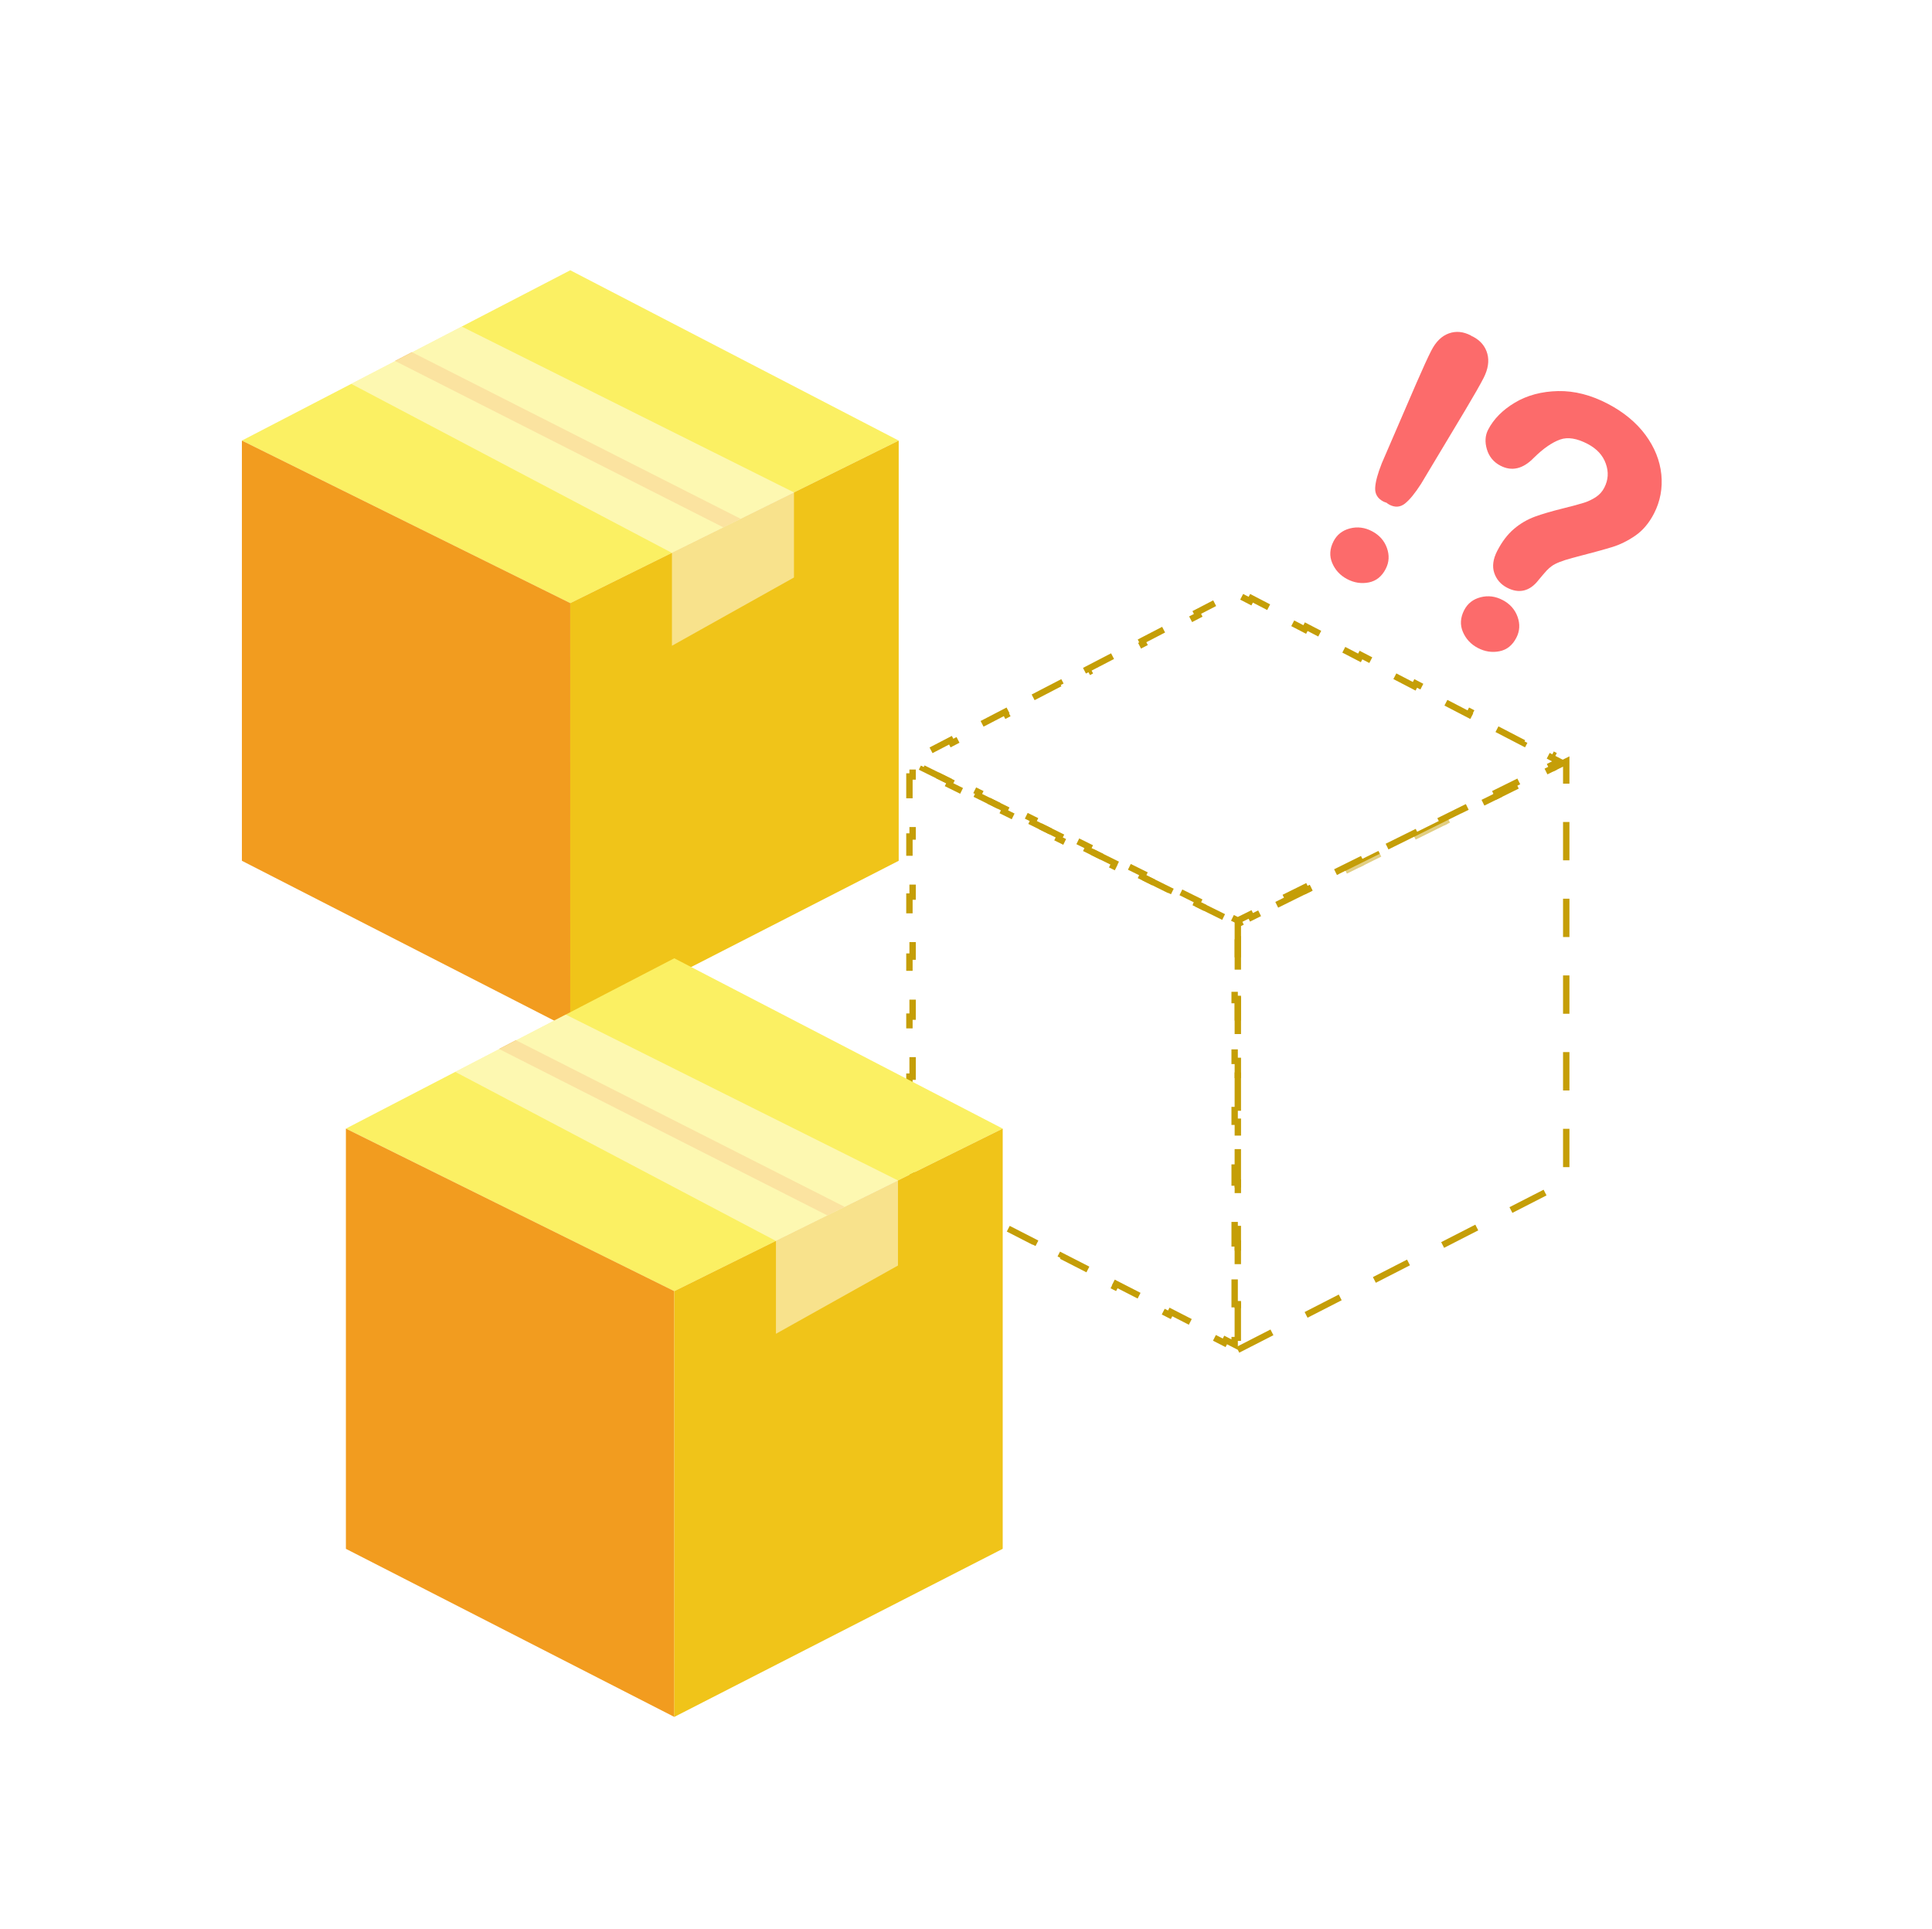 <svg width="601" height="600" viewBox="0 0 601 600" fill="none" xmlns="http://www.w3.org/2000/svg">
<rect x="0.248" width="600" height="600" fill="white"/>
<g filter="url(#filter0_d)">
<path fill-rule="evenodd" clip-rule="evenodd" d="M75.248 127.979L177.4 75L279.552 127.979L177.4 178.552L75.248 127.979Z" fill="#FBF063"/>
<path fill-rule="evenodd" clip-rule="evenodd" d="M177.407 178.541L75.248 127.978V258.691L177.414 310.981L177.407 178.541Z" fill="#F29C1F"/>
<path fill-rule="evenodd" clip-rule="evenodd" d="M177.399 310.981L279.566 258.691V127.978L177.407 178.541L177.399 310.981Z" fill="#F0C419"/>
<path opacity="0.5" fill-rule="evenodd" clip-rule="evenodd" d="M122.844 103.187L224.985 154.957L230.361 152.296L128.097 100.463L122.844 103.187Z" fill="#F29C1F"/>
<path opacity="0.5" fill-rule="evenodd" clip-rule="evenodd" d="M109.262 110.335L208.996 162.907L246.982 144.102L143.637 92.508L109.262 110.335Z" fill="white"/>
<path opacity="0.5" fill-rule="evenodd" clip-rule="evenodd" d="M209.026 162.909L246.984 144.082V170.571L209.026 191.804V162.909Z" fill="white"/>
<path d="M295.671 234.128L287.159 229.914L287.6 229.023L285.102 227.786L287.616 226.482L287.159 225.599L295.671 221.184L296.129 222.067L304.642 217.652L304.184 216.769L312.697 212.354L313.154 213.237L321.667 208.822L321.209 207.939L329.722 203.525L330.18 204.407L338.692 199.992L338.235 199.11L346.747 194.695L347.205 195.577L355.718 191.163L355.26 190.28L363.773 185.865L364.231 186.748L372.743 182.333L372.285 181.45L380.798 177.035L381.256 177.918L385.054 175.948L388.853 177.918L389.311 177.035L397.823 181.45L397.366 182.333L405.878 186.748L406.336 185.865L414.849 190.28L414.391 191.163L422.904 195.577L423.362 194.695L431.874 199.11L431.416 199.992L439.929 204.407L440.387 203.525L448.9 207.939L448.442 208.822L456.955 213.237L457.412 212.354L465.925 216.769L465.467 217.652L473.98 222.067L474.438 221.184L482.95 225.599L482.493 226.482L485.007 227.786L482.509 229.023L482.95 229.914L474.438 234.128L473.997 233.237L465.484 237.451L465.925 238.343L457.412 242.557L456.971 241.666L448.458 245.88L448.9 246.771L440.387 250.986L439.946 250.095L431.433 254.309L431.874 255.2L423.362 259.415L422.92 258.524L414.408 262.738L414.849 263.629L406.336 267.844L405.895 266.952L397.382 271.167L397.823 272.058L389.311 276.272L388.87 275.381L385.054 277.27L381.239 275.381L380.798 276.272L372.285 272.058L372.727 271.167L364.214 266.952L363.773 267.844L355.26 263.629L355.701 262.738L347.189 258.524L346.747 259.415L338.235 255.2L338.676 254.309L330.163 250.095L329.722 250.986L321.209 246.771L321.65 245.88L313.138 241.666L312.697 242.557L304.184 238.343L304.625 237.451L296.112 233.237L295.671 234.128Z" stroke="#C59E07" stroke-width="1.989" stroke-dasharray="9.94 9.94"/>
<path d="M385.061 292.56L385.061 283.1L384.066 283.1L384.066 278.988L380.363 277.155L380.804 276.263L372.29 272.05L371.849 272.941L363.336 268.727L363.777 267.836L355.264 263.622L354.823 264.514L346.31 260.3L346.751 259.409L338.237 255.195L337.796 256.086L329.283 251.873L329.724 250.982L321.211 246.768L320.77 247.659L312.256 243.446L312.697 242.554L304.184 238.341L303.743 239.232L295.23 235.018L295.671 234.127L287.158 229.913L286.717 230.805L283.895 229.408V232.475H282.901V241.812H283.895V251.148H282.901V260.485H283.895V269.822H282.901V279.158H283.895V288.495H282.901V297.832H283.895V307.168H282.901V316.505H283.895V325.842H282.901V335.178H283.895V344.515H282.901V353.852H283.895V357.912L287.611 359.814L287.158 360.699L295.672 365.056L296.125 364.171L304.639 368.529L304.186 369.414L312.7 373.771L313.153 372.886L321.667 377.244L321.213 378.129L329.727 382.486L330.18 381.601L338.694 385.959L338.241 386.844L346.755 391.201L347.208 390.316L355.722 394.674L355.269 395.559L363.783 399.916L364.236 399.031L372.75 403.389L372.297 404.274L380.811 408.631L381.264 407.746L384.073 409.184L384.073 406.08L385.067 406.08L385.067 396.62L384.072 396.62L384.072 387.16L385.066 387.16L385.066 377.7L384.071 377.7L384.071 368.24L385.065 368.24L385.065 358.78L384.07 358.78L384.07 349.32L385.064 349.32L385.064 339.86L384.069 339.86L384.069 330.4L385.063 330.4L385.063 320.94L384.068 320.94L384.068 311.48L385.062 311.48L385.062 302.02L384.067 302.02L384.067 292.56L385.061 292.56Z" stroke="#C59E07" stroke-width="1.989" stroke-dasharray="9.94 9.94"/>
<path fill-rule="evenodd" clip-rule="evenodd" d="M385.053 410.81L487.22 358.52V227.807L385.06 278.37L385.053 410.81Z" stroke="#C59E07" stroke-width="1.989" stroke-dasharray="11.93 11.93"/>
<path opacity="0.5" fill-rule="evenodd" clip-rule="evenodd" d="M416.679 262.738L454.637 243.911V270.401L416.679 291.633V262.738Z" fill="white"/>
<path fill-rule="evenodd" clip-rule="evenodd" d="M107.602 341.997L209.754 289.018L311.907 341.997L209.754 392.57L107.602 341.997Z" fill="#FBF063"/>
<path fill-rule="evenodd" clip-rule="evenodd" d="M209.76 392.561L107.6 341.998V472.711L209.767 525.001L209.76 392.561Z" fill="#F29C1F"/>
<path fill-rule="evenodd" clip-rule="evenodd" d="M209.752 525.001L311.918 472.711V341.998L209.759 392.561L209.752 525.001Z" fill="#F0C419"/>
<path opacity="0.5" fill-rule="evenodd" clip-rule="evenodd" d="M155.198 317.206L257.338 368.976L262.714 366.315L160.45 314.482L155.198 317.206Z" fill="#F29C1F"/>
<path opacity="0.5" fill-rule="evenodd" clip-rule="evenodd" d="M141.616 324.355L241.35 376.927L279.336 358.122L175.991 306.528L141.616 324.355Z" fill="white"/>
<path opacity="0.5" fill-rule="evenodd" clip-rule="evenodd" d="M241.379 376.927L279.337 358.101V384.59L241.379 405.823V376.927Z" fill="white"/>
<path d="M429.856 135.007C428.562 138.263 427.871 140.829 427.783 142.706C427.696 144.585 428.541 145.995 430.313 146.928C430.646 147.104 430.976 147.206 431.3 147.305C431.567 147.517 431.839 147.732 432.168 147.906C433.944 148.841 435.564 148.73 437.035 147.58C438.496 146.427 440.174 144.38 442.059 141.437L455.904 118.344C458.59 113.837 460.455 110.568 461.496 108.536C462.914 105.772 463.302 103.238 462.67 100.939C462.027 98.636 460.548 96.872 458.211 95.641C458.09 95.577 457.984 95.556 457.862 95.498C457.744 95.43 457.665 95.353 457.541 95.288C455.21 94.06 452.93 93.843 450.706 94.638C448.483 95.432 446.667 97.212 445.249 99.977C444.208 102.007 442.64 105.432 440.544 110.252L429.856 135.007Z" fill="#FC6B6B"/>
<path d="M426.815 156.181C424.558 154.992 422.258 154.701 419.921 155.306C417.58 155.917 415.886 157.254 414.828 159.316C413.632 161.649 413.499 163.904 414.43 166.086C415.362 168.268 416.902 169.927 419.053 171.061C421.241 172.214 423.488 172.561 425.796 172.106C428.103 171.65 429.859 170.242 431.074 167.874C432.132 165.81 432.249 163.642 431.435 161.369C430.617 159.105 429.078 157.374 426.817 156.182" fill="#FC6B6B"/>
<path d="M467.458 177.592C465.2 176.403 462.899 176.111 460.561 176.719C458.221 177.327 456.527 178.664 455.468 180.73C454.273 183.06 454.142 185.316 455.071 187.498C456.004 189.68 457.545 191.34 459.696 192.473C461.884 193.626 464.129 193.972 466.436 193.518C468.744 193.061 470.5 191.651 471.712 189.287C472.771 187.221 472.892 185.055 472.074 182.783C471.256 180.514 469.722 178.785 467.46 177.593" fill="#FC6B6B"/>
<path d="M516.795 138.468C516.357 134.179 514.7 130.059 511.865 126.214C509.044 122.4 505.142 119.161 500.262 116.59C495.006 113.821 489.755 112.469 484.663 112.58C479.566 112.69 475.052 113.9 471.245 116.173C467.417 118.457 464.61 121.302 462.902 124.633C461.99 126.412 461.87 128.457 462.539 130.704C463.211 132.961 464.614 134.665 466.708 135.768C470.282 137.651 473.803 136.807 477.18 133.294C480.077 130.441 482.816 128.545 485.319 127.654C487.674 126.81 490.557 127.272 493.886 129.025C496.756 130.538 498.602 132.547 499.536 135.174C500.456 137.763 500.304 140.196 499.068 142.608C498.479 143.78 497.599 144.777 496.515 145.501C495.359 146.271 494.104 146.876 492.785 147.299C491.387 147.748 489.15 148.352 486.131 149.099C482.613 149.974 479.699 150.827 477.478 151.64C475.117 152.509 472.923 153.79 470.997 155.426C468.997 157.104 467.221 159.436 465.727 162.349C464.451 164.839 464.147 167.128 464.828 169.152C465.501 171.156 466.829 172.697 468.781 173.725C472.513 175.692 475.918 174.861 478.601 171.36C479.779 169.94 480.622 168.956 481.13 168.41C481.59 167.913 482.129 167.441 482.735 167.003C483.323 166.578 484.124 166.164 485.114 165.773C486.152 165.358 487.485 164.929 489.07 164.502C494.961 162.974 499.153 161.83 501.527 161.099C503.976 160.346 506.382 159.157 508.681 157.569C511.044 155.947 513.013 153.611 514.541 150.63C516.471 146.865 517.232 142.773 516.799 138.471" fill="#FC6B6B"/>
</g>
<defs>
<filter id="filter0_d" x="66.18" y="75" width="459.804" height="468.136" filterUnits="userSpaceOnUse" color-interpolation-filters="sRGB">
<feFlood flood-opacity="0" result="BackgroundImageFix"/>
<feColorMatrix in="SourceAlpha" type="matrix" values="0 0 0 0 0 0 0 0 0 0 0 0 0 0 0 0 0 0 127 0"/>
<feOffset dy="9.068"/>
<feGaussianBlur stdDeviation="4.534"/>
<feColorMatrix type="matrix" values="0 0 0 0 0 0 0 0 0 0 0 0 0 0 0 0 0 0 0.25 0"/>
<feBlend mode="normal" in2="BackgroundImageFix" result="effect1_dropShadow"/>
<feBlend mode="normal" in="SourceGraphic" in2="effect1_dropShadow" result="shape"/>
</filter>
</defs>
</svg>
